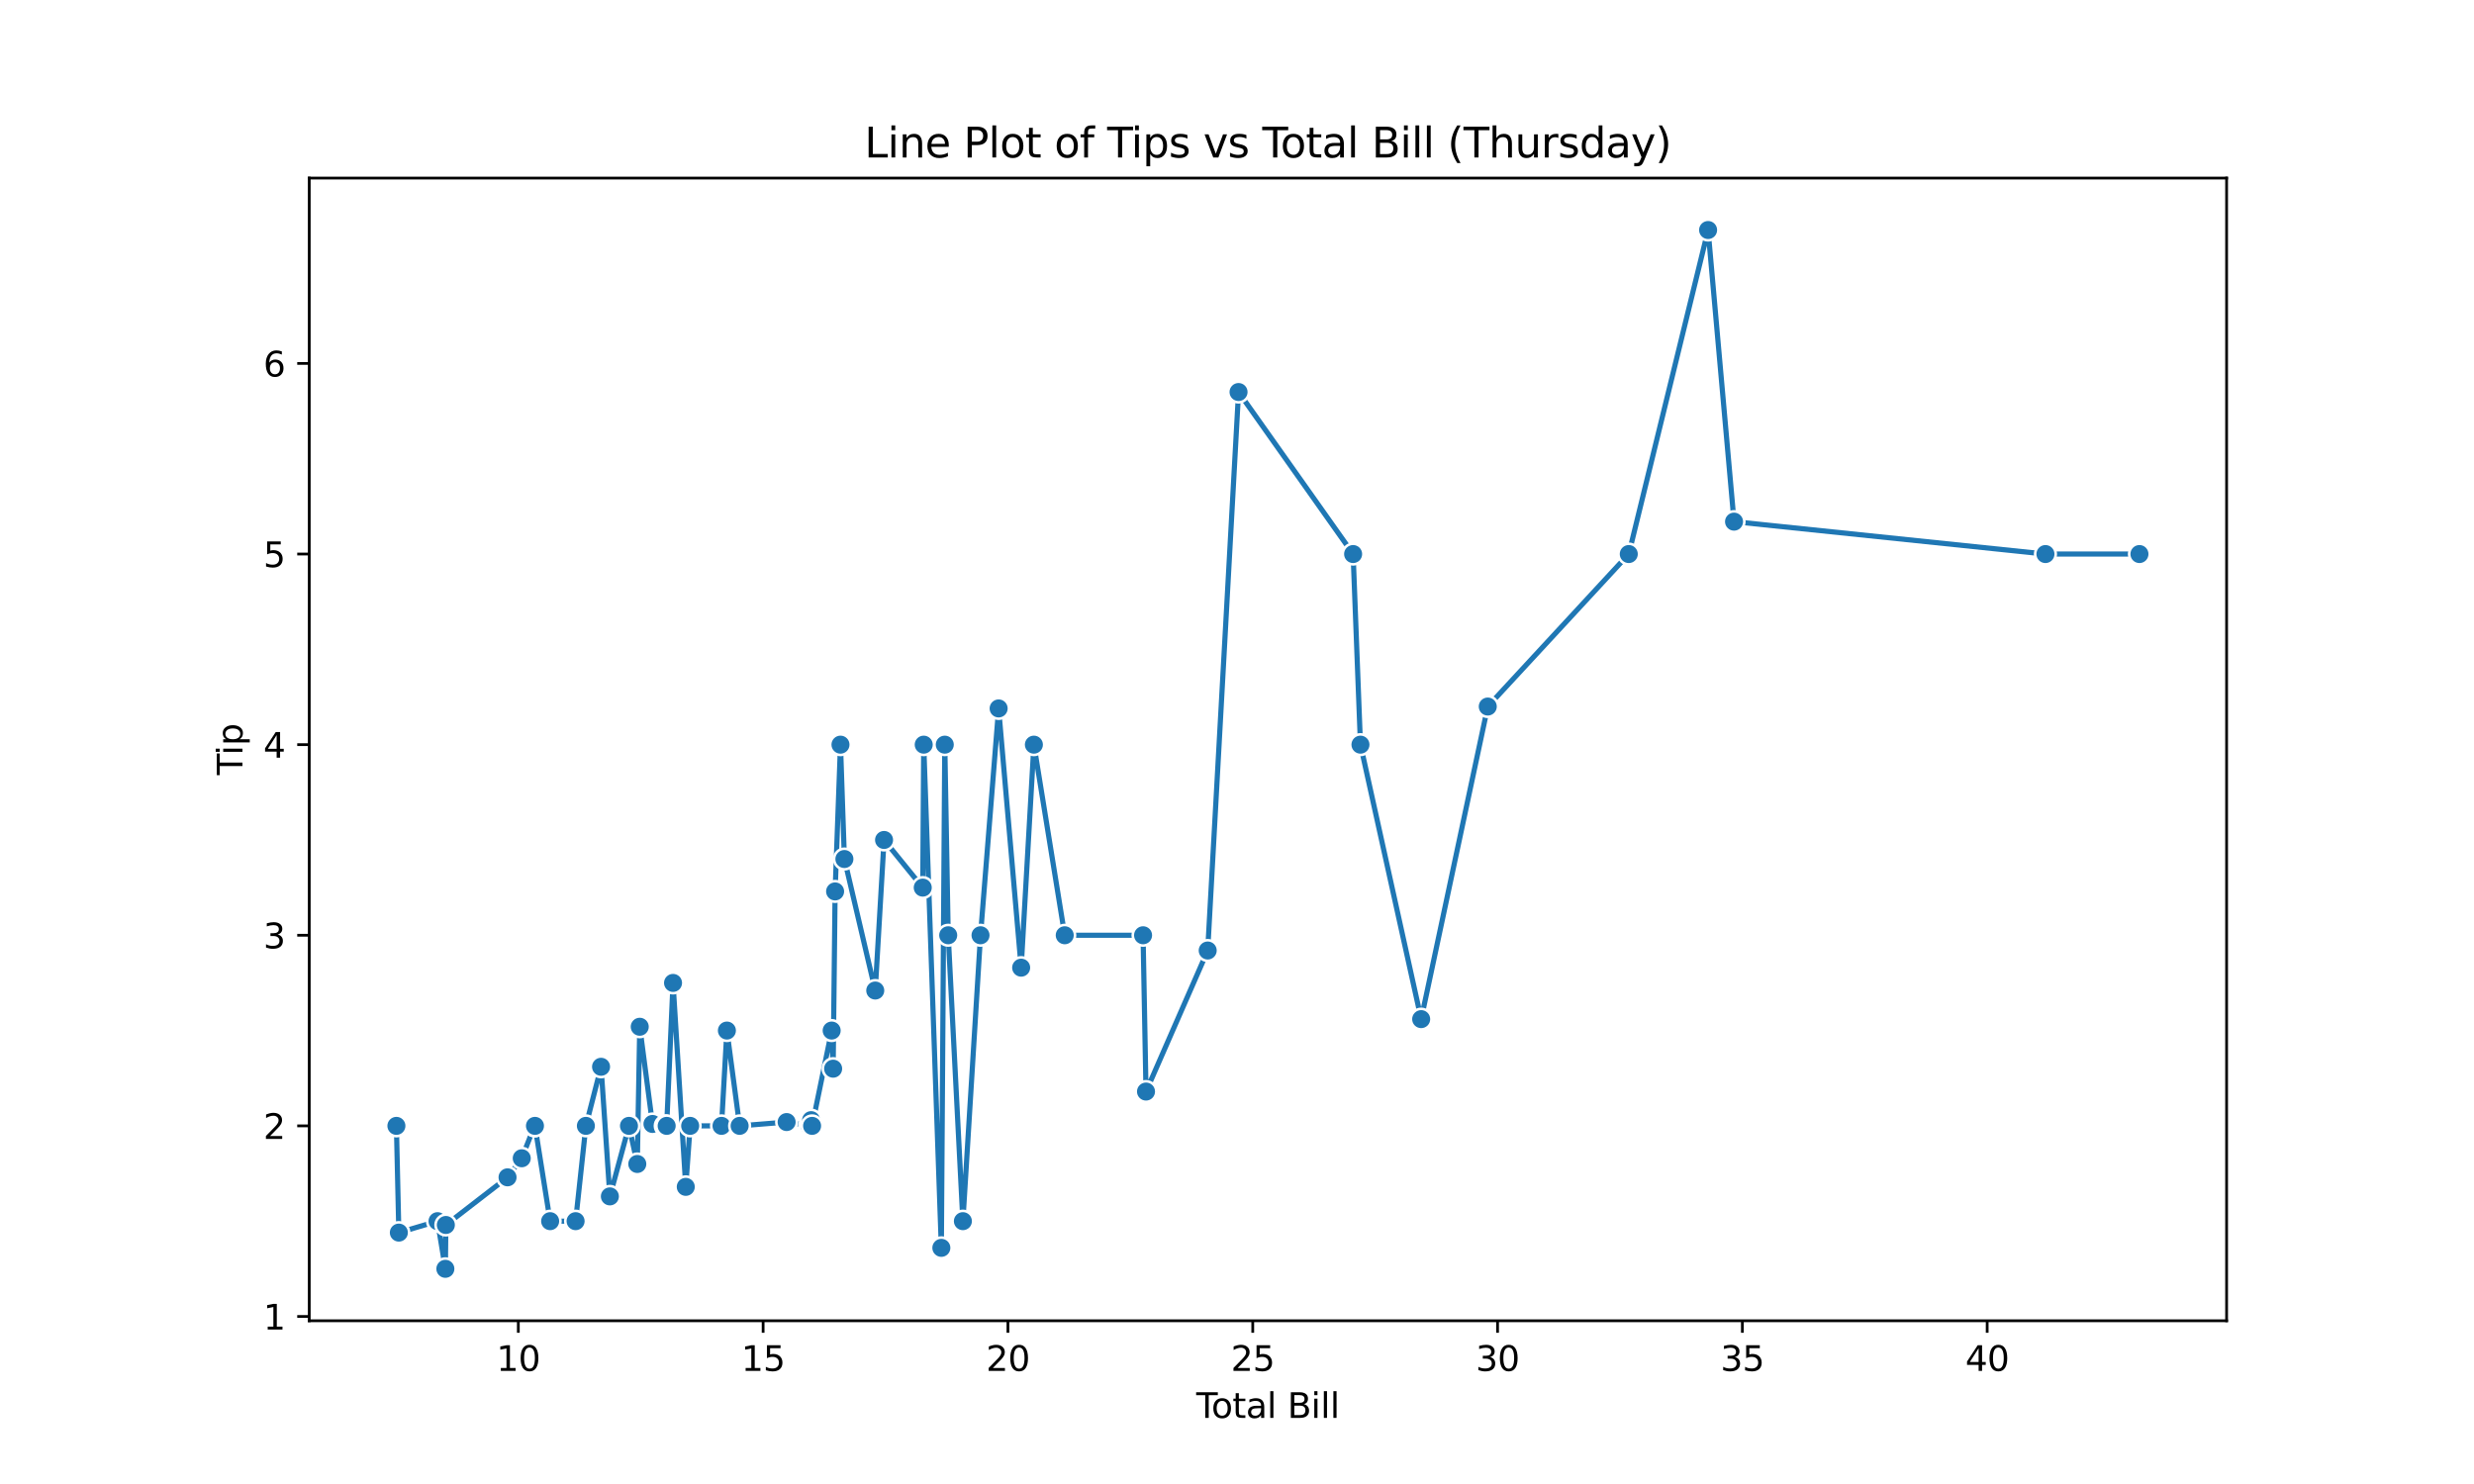 <?xml version="1.0" encoding="utf-8" standalone="no"?>
<!DOCTYPE svg PUBLIC "-//W3C//DTD SVG 1.1//EN"
  "http://www.w3.org/Graphics/SVG/1.1/DTD/svg11.dtd">
<svg xmlns:xlink="http://www.w3.org/1999/xlink" width="720pt" height="432pt" viewBox="0 0 720 432" xmlns="http://www.w3.org/2000/svg" version="1.1">
 <defs>
  <style type="text/css">*{stroke-linejoin: round; stroke-linecap: butt}</style>
 </defs>
 <g id="figure_1">
  <g id="patch_1">
   <path d="M 0 432 
L 720 432 
L 720 0 
L 0 0 
z
" style="fill: #ffffff"/>
  </g>
  <g id="axes_1">
   <g id="patch_2">
    <path d="M 90 384.48 
L 648 384.48 
L 648 51.84 
L 90 51.84 
z
" style="fill: #ffffff"/>
   </g>
   <g id="PolyCollection_1">
    <defs>
     <path id="mf2b41e3b5d" d="M 193.592 -104.255 
L 193.592 -104.255 
L 193.592 -104.255 
L 193.592 -104.255 
z
" style="stroke: #1f77b4; stroke-opacity: 0.2"/>
    </defs>
    <g clip-path="url(#p03e7f84c56)">
     <use xlink:href="#mf2b41e3b5d" x="0" y="432" style="fill: #1f77b4; fill-opacity: 0.2; stroke: #1f77b4; stroke-opacity: 0.2"/>
    </g>
   </g>
   <g id="matplotlib.axis_1">
    <g id="xtick_1">
     <g id="line2d_1">
      <defs>
       <path id="m0f077c7673" d="M 0 0 
L 0 3.5 
" style="stroke: #000000; stroke-width: 0.8"/>
      </defs>
      <g>
       <use xlink:href="#m0f077c7673" x="150.844" y="384.48" style="stroke: #000000; stroke-width: 0.8"/>
      </g>
     </g>
     <g id="text_1">
      <!-- 10 -->
      <g transform="translate(144.482 399.078) scale(0.1 -0.1)">
       <defs>
        <path id="DejaVuSans-31" d="M 794 531 
L 1825 531 
L 1825 4091 
L 703 3866 
L 703 4441 
L 1819 4666 
L 2450 4666 
L 2450 531 
L 3481 531 
L 3481 0 
L 794 0 
L 794 531 
z
" transform="scale(0.016)"/>
        <path id="DejaVuSans-30" d="M 2034 4250 
Q 1547 4250 1301 3770 
Q 1056 3291 1056 2328 
Q 1056 1369 1301 889 
Q 1547 409 2034 409 
Q 2525 409 2770 889 
Q 3016 1369 3016 2328 
Q 3016 3291 2770 3770 
Q 2525 4250 2034 4250 
z
M 2034 4750 
Q 2819 4750 3233 4129 
Q 3647 3509 3647 2328 
Q 3647 1150 3233 529 
Q 2819 -91 2034 -91 
Q 1250 -91 836 529 
Q 422 1150 422 2328 
Q 422 3509 836 4129 
Q 1250 4750 2034 4750 
z
" transform="scale(0.016)"/>
       </defs>
       <use xlink:href="#DejaVuSans-31"/>
       <use xlink:href="#DejaVuSans-30" x="63.623"/>
      </g>
     </g>
    </g>
    <g id="xtick_2">
     <g id="line2d_2">
      <g>
       <use xlink:href="#m0f077c7673" x="222.09" y="384.48" style="stroke: #000000; stroke-width: 0.8"/>
      </g>
     </g>
     <g id="text_2">
      <!-- 15 -->
      <g transform="translate(215.728 399.078) scale(0.1 -0.1)">
       <defs>
        <path id="DejaVuSans-35" d="M 691 4666 
L 3169 4666 
L 3169 4134 
L 1269 4134 
L 1269 2991 
Q 1406 3038 1543 3061 
Q 1681 3084 1819 3084 
Q 2600 3084 3056 2656 
Q 3513 2228 3513 1497 
Q 3513 744 3044 326 
Q 2575 -91 1722 -91 
Q 1428 -91 1123 -41 
Q 819 9 494 109 
L 494 744 
Q 775 591 1075 516 
Q 1375 441 1709 441 
Q 2250 441 2565 725 
Q 2881 1009 2881 1497 
Q 2881 1984 2565 2268 
Q 2250 2553 1709 2553 
Q 1456 2553 1204 2497 
Q 953 2441 691 2322 
L 691 4666 
z
" transform="scale(0.016)"/>
       </defs>
       <use xlink:href="#DejaVuSans-31"/>
       <use xlink:href="#DejaVuSans-35" x="63.623"/>
      </g>
     </g>
    </g>
    <g id="xtick_3">
     <g id="line2d_3">
      <g>
       <use xlink:href="#m0f077c7673" x="293.337" y="384.48" style="stroke: #000000; stroke-width: 0.8"/>
      </g>
     </g>
     <g id="text_3">
      <!-- 20 -->
      <g transform="translate(286.974 399.078) scale(0.1 -0.1)">
       <defs>
        <path id="DejaVuSans-32" d="M 1228 531 
L 3431 531 
L 3431 0 
L 469 0 
L 469 531 
Q 828 903 1448 1529 
Q 2069 2156 2228 2338 
Q 2531 2678 2651 2914 
Q 2772 3150 2772 3378 
Q 2772 3750 2511 3984 
Q 2250 4219 1831 4219 
Q 1534 4219 1204 4116 
Q 875 4013 500 3803 
L 500 4441 
Q 881 4594 1212 4672 
Q 1544 4750 1819 4750 
Q 2544 4750 2975 4387 
Q 3406 4025 3406 3419 
Q 3406 3131 3298 2873 
Q 3191 2616 2906 2266 
Q 2828 2175 2409 1742 
Q 1991 1309 1228 531 
z
" transform="scale(0.016)"/>
       </defs>
       <use xlink:href="#DejaVuSans-32"/>
       <use xlink:href="#DejaVuSans-30" x="63.623"/>
      </g>
     </g>
    </g>
    <g id="xtick_4">
     <g id="line2d_4">
      <g>
       <use xlink:href="#m0f077c7673" x="364.583" y="384.48" style="stroke: #000000; stroke-width: 0.8"/>
      </g>
     </g>
     <g id="text_4">
      <!-- 25 -->
      <g transform="translate(358.22 399.078) scale(0.1 -0.1)">
       <use xlink:href="#DejaVuSans-32"/>
       <use xlink:href="#DejaVuSans-35" x="63.623"/>
      </g>
     </g>
    </g>
    <g id="xtick_5">
     <g id="line2d_5">
      <g>
       <use xlink:href="#m0f077c7673" x="435.829" y="384.48" style="stroke: #000000; stroke-width: 0.8"/>
      </g>
     </g>
     <g id="text_5">
      <!-- 30 -->
      <g transform="translate(429.466 399.078) scale(0.1 -0.1)">
       <defs>
        <path id="DejaVuSans-33" d="M 2597 2516 
Q 3050 2419 3304 2112 
Q 3559 1806 3559 1356 
Q 3559 666 3084 287 
Q 2609 -91 1734 -91 
Q 1441 -91 1130 -33 
Q 819 25 488 141 
L 488 750 
Q 750 597 1062 519 
Q 1375 441 1716 441 
Q 2309 441 2620 675 
Q 2931 909 2931 1356 
Q 2931 1769 2642 2001 
Q 2353 2234 1838 2234 
L 1294 2234 
L 1294 2753 
L 1863 2753 
Q 2328 2753 2575 2939 
Q 2822 3125 2822 3475 
Q 2822 3834 2567 4026 
Q 2313 4219 1838 4219 
Q 1578 4219 1281 4162 
Q 984 4106 628 3988 
L 628 4550 
Q 988 4650 1302 4700 
Q 1616 4750 1894 4750 
Q 2613 4750 3031 4423 
Q 3450 4097 3450 3541 
Q 3450 3153 3228 2886 
Q 3006 2619 2597 2516 
z
" transform="scale(0.016)"/>
       </defs>
       <use xlink:href="#DejaVuSans-33"/>
       <use xlink:href="#DejaVuSans-30" x="63.623"/>
      </g>
     </g>
    </g>
    <g id="xtick_6">
     <g id="line2d_6">
      <g>
       <use xlink:href="#m0f077c7673" x="507.075" y="384.48" style="stroke: #000000; stroke-width: 0.8"/>
      </g>
     </g>
     <g id="text_6">
      <!-- 35 -->
      <g transform="translate(500.713 399.078) scale(0.1 -0.1)">
       <use xlink:href="#DejaVuSans-33"/>
       <use xlink:href="#DejaVuSans-35" x="63.623"/>
      </g>
     </g>
    </g>
    <g id="xtick_7">
     <g id="line2d_7">
      <g>
       <use xlink:href="#m0f077c7673" x="578.321" y="384.48" style="stroke: #000000; stroke-width: 0.8"/>
      </g>
     </g>
     <g id="text_7">
      <!-- 40 -->
      <g transform="translate(571.959 399.078) scale(0.1 -0.1)">
       <defs>
        <path id="DejaVuSans-34" d="M 2419 4116 
L 825 1625 
L 2419 1625 
L 2419 4116 
z
M 2253 4666 
L 3047 4666 
L 3047 1625 
L 3713 1625 
L 3713 1100 
L 3047 1100 
L 3047 0 
L 2419 0 
L 2419 1100 
L 313 1100 
L 313 1709 
L 2253 4666 
z
" transform="scale(0.016)"/>
       </defs>
       <use xlink:href="#DejaVuSans-34"/>
       <use xlink:href="#DejaVuSans-30" x="63.623"/>
      </g>
     </g>
    </g>
    <g id="text_8">
     <!-- Total Bill -->
     <g transform="translate(348.137 412.757) scale(0.1 -0.1)">
      <defs>
       <path id="DejaVuSans-54" d="M -19 4666 
L 3928 4666 
L 3928 4134 
L 2272 4134 
L 2272 0 
L 1638 0 
L 1638 4134 
L -19 4134 
L -19 4666 
z
" transform="scale(0.016)"/>
       <path id="DejaVuSans-6f" d="M 1959 3097 
Q 1497 3097 1228 2736 
Q 959 2375 959 1747 
Q 959 1119 1226 758 
Q 1494 397 1959 397 
Q 2419 397 2687 759 
Q 2956 1122 2956 1747 
Q 2956 2369 2687 2733 
Q 2419 3097 1959 3097 
z
M 1959 3584 
Q 2709 3584 3137 3096 
Q 3566 2609 3566 1747 
Q 3566 888 3137 398 
Q 2709 -91 1959 -91 
Q 1206 -91 779 398 
Q 353 888 353 1747 
Q 353 2609 779 3096 
Q 1206 3584 1959 3584 
z
" transform="scale(0.016)"/>
       <path id="DejaVuSans-74" d="M 1172 4494 
L 1172 3500 
L 2356 3500 
L 2356 3053 
L 1172 3053 
L 1172 1153 
Q 1172 725 1289 603 
Q 1406 481 1766 481 
L 2356 481 
L 2356 0 
L 1766 0 
Q 1100 0 847 248 
Q 594 497 594 1153 
L 594 3053 
L 172 3053 
L 172 3500 
L 594 3500 
L 594 4494 
L 1172 4494 
z
" transform="scale(0.016)"/>
       <path id="DejaVuSans-61" d="M 2194 1759 
Q 1497 1759 1228 1600 
Q 959 1441 959 1056 
Q 959 750 1161 570 
Q 1363 391 1709 391 
Q 2188 391 2477 730 
Q 2766 1069 2766 1631 
L 2766 1759 
L 2194 1759 
z
M 3341 1997 
L 3341 0 
L 2766 0 
L 2766 531 
Q 2569 213 2275 61 
Q 1981 -91 1556 -91 
Q 1019 -91 701 211 
Q 384 513 384 1019 
Q 384 1609 779 1909 
Q 1175 2209 1959 2209 
L 2766 2209 
L 2766 2266 
Q 2766 2663 2505 2880 
Q 2244 3097 1772 3097 
Q 1472 3097 1187 3025 
Q 903 2953 641 2809 
L 641 3341 
Q 956 3463 1253 3523 
Q 1550 3584 1831 3584 
Q 2591 3584 2966 3190 
Q 3341 2797 3341 1997 
z
" transform="scale(0.016)"/>
       <path id="DejaVuSans-6c" d="M 603 4863 
L 1178 4863 
L 1178 0 
L 603 0 
L 603 4863 
z
" transform="scale(0.016)"/>
       <path id="DejaVuSans-20" transform="scale(0.016)"/>
       <path id="DejaVuSans-42" d="M 1259 2228 
L 1259 519 
L 2272 519 
Q 2781 519 3026 730 
Q 3272 941 3272 1375 
Q 3272 1813 3026 2020 
Q 2781 2228 2272 2228 
L 1259 2228 
z
M 1259 4147 
L 1259 2741 
L 2194 2741 
Q 2656 2741 2882 2914 
Q 3109 3088 3109 3444 
Q 3109 3797 2882 3972 
Q 2656 4147 2194 4147 
L 1259 4147 
z
M 628 4666 
L 2241 4666 
Q 2963 4666 3353 4366 
Q 3744 4066 3744 3513 
Q 3744 3084 3544 2831 
Q 3344 2578 2956 2516 
Q 3422 2416 3680 2098 
Q 3938 1781 3938 1306 
Q 3938 681 3513 340 
Q 3088 0 2303 0 
L 628 0 
L 628 4666 
z
" transform="scale(0.016)"/>
       <path id="DejaVuSans-69" d="M 603 3500 
L 1178 3500 
L 1178 0 
L 603 0 
L 603 3500 
z
M 603 4863 
L 1178 4863 
L 1178 4134 
L 603 4134 
L 603 4863 
z
" transform="scale(0.016)"/>
      </defs>
      <use xlink:href="#DejaVuSans-54"/>
      <use xlink:href="#DejaVuSans-6f" x="44.084"/>
      <use xlink:href="#DejaVuSans-74" x="105.266"/>
      <use xlink:href="#DejaVuSans-61" x="144.475"/>
      <use xlink:href="#DejaVuSans-6c" x="205.754"/>
      <use xlink:href="#DejaVuSans-20" x="233.537"/>
      <use xlink:href="#DejaVuSans-42" x="265.324"/>
      <use xlink:href="#DejaVuSans-69" x="333.928"/>
      <use xlink:href="#DejaVuSans-6c" x="361.711"/>
      <use xlink:href="#DejaVuSans-6c" x="389.494"/>
     </g>
    </g>
   </g>
   <g id="matplotlib.axis_2">
    <g id="ytick_1">
     <g id="line2d_8">
      <defs>
       <path id="mdf606ca08e" d="M 0 0 
L -3.5 0 
" style="stroke: #000000; stroke-width: 0.8"/>
      </defs>
      <g>
       <use xlink:href="#mdf606ca08e" x="90" y="383.232" style="stroke: #000000; stroke-width: 0.8"/>
      </g>
     </g>
     <g id="text_9">
      <!-- 1 -->
      <g transform="translate(76.638 387.031) scale(0.1 -0.1)">
       <use xlink:href="#DejaVuSans-31"/>
      </g>
     </g>
    </g>
    <g id="ytick_2">
     <g id="line2d_9">
      <g>
       <use xlink:href="#mdf606ca08e" x="90" y="327.745" style="stroke: #000000; stroke-width: 0.8"/>
      </g>
     </g>
     <g id="text_10">
      <!-- 2 -->
      <g transform="translate(76.638 331.545) scale(0.1 -0.1)">
       <use xlink:href="#DejaVuSans-32"/>
      </g>
     </g>
    </g>
    <g id="ytick_3">
     <g id="line2d_10">
      <g>
       <use xlink:href="#mdf606ca08e" x="90" y="272.259" style="stroke: #000000; stroke-width: 0.8"/>
      </g>
     </g>
     <g id="text_11">
      <!-- 3 -->
      <g transform="translate(76.638 276.058) scale(0.1 -0.1)">
       <use xlink:href="#DejaVuSans-33"/>
      </g>
     </g>
    </g>
    <g id="ytick_4">
     <g id="line2d_11">
      <g>
       <use xlink:href="#mdf606ca08e" x="90" y="216.773" style="stroke: #000000; stroke-width: 0.8"/>
      </g>
     </g>
     <g id="text_12">
      <!-- 4 -->
      <g transform="translate(76.638 220.572) scale(0.1 -0.1)">
       <use xlink:href="#DejaVuSans-34"/>
      </g>
     </g>
    </g>
    <g id="ytick_5">
     <g id="line2d_12">
      <g>
       <use xlink:href="#mdf606ca08e" x="90" y="161.287" style="stroke: #000000; stroke-width: 0.8"/>
      </g>
     </g>
     <g id="text_13">
      <!-- 5 -->
      <g transform="translate(76.638 165.086) scale(0.1 -0.1)">
       <use xlink:href="#DejaVuSans-35"/>
      </g>
     </g>
    </g>
    <g id="ytick_6">
     <g id="line2d_13">
      <g>
       <use xlink:href="#mdf606ca08e" x="90" y="105.8" style="stroke: #000000; stroke-width: 0.8"/>
      </g>
     </g>
     <g id="text_14">
      <!-- 6 -->
      <g transform="translate(76.638 109.6) scale(0.1 -0.1)">
       <defs>
        <path id="DejaVuSans-36" d="M 2113 2584 
Q 1688 2584 1439 2293 
Q 1191 2003 1191 1497 
Q 1191 994 1439 701 
Q 1688 409 2113 409 
Q 2538 409 2786 701 
Q 3034 994 3034 1497 
Q 3034 2003 2786 2293 
Q 2538 2584 2113 2584 
z
M 3366 4563 
L 3366 3988 
Q 3128 4100 2886 4159 
Q 2644 4219 2406 4219 
Q 1781 4219 1451 3797 
Q 1122 3375 1075 2522 
Q 1259 2794 1537 2939 
Q 1816 3084 2150 3084 
Q 2853 3084 3261 2657 
Q 3669 2231 3669 1497 
Q 3669 778 3244 343 
Q 2819 -91 2113 -91 
Q 1303 -91 875 529 
Q 447 1150 447 2328 
Q 447 3434 972 4092 
Q 1497 4750 2381 4750 
Q 2619 4750 2861 4703 
Q 3103 4656 3366 4563 
z
" transform="scale(0.016)"/>
       </defs>
       <use xlink:href="#DejaVuSans-36"/>
      </g>
     </g>
    </g>
    <g id="text_15">
     <!-- Tip -->
     <g transform="translate(70.558 225.621) rotate(-90) scale(0.1 -0.1)">
      <defs>
       <path id="DejaVuSans-70" d="M 1159 525 
L 1159 -1331 
L 581 -1331 
L 581 3500 
L 1159 3500 
L 1159 2969 
Q 1341 3281 1617 3432 
Q 1894 3584 2278 3584 
Q 2916 3584 3314 3078 
Q 3713 2572 3713 1747 
Q 3713 922 3314 415 
Q 2916 -91 2278 -91 
Q 1894 -91 1617 61 
Q 1341 213 1159 525 
z
M 3116 1747 
Q 3116 2381 2855 2742 
Q 2594 3103 2138 3103 
Q 1681 3103 1420 2742 
Q 1159 2381 1159 1747 
Q 1159 1113 1420 752 
Q 1681 391 2138 391 
Q 2594 391 2855 752 
Q 3116 1113 3116 1747 
z
" transform="scale(0.016)"/>
      </defs>
      <use xlink:href="#DejaVuSans-54"/>
      <use xlink:href="#DejaVuSans-69" x="57.959"/>
      <use xlink:href="#DejaVuSans-70" x="85.742"/>
     </g>
    </g>
   </g>
   <g id="line2d_14">
    <path d="M 115.364 327.745 
L 116.076 358.818 
L 127.333 355.488 
L 129.613 369.36 
L 129.755 356.598 
L 147.709 342.727 
L 151.842 337.178 
L 155.546 327.745 
L 155.689 327.745 
L 160.106 355.488 
L 167.516 355.488 
L 170.508 327.745 
L 174.925 310.545 
L 177.49 348.275 
L 183.047 327.745 
L 185.47 338.843 
L 186.182 298.892 
L 189.887 327.19 
L 193.592 327.745 
L 194.019 327.745 
L 195.872 286.131 
L 199.577 345.501 
L 200.859 327.745 
L 209.979 327.745 
L 211.546 300.002 
L 215.251 327.745 
L 228.93 326.636 
L 235.627 327.745 
L 236.055 326.081 
L 236.34 327.745 
L 242.039 300.002 
L 242.467 311.099 
L 243.037 259.497 
L 244.604 216.773 
L 245.744 250.065 
L 254.721 288.35 
L 257.286 244.516 
L 268.543 258.388 
L 268.828 216.773 
L 273.958 363.257 
L 274.955 216.773 
L 275.953 272.259 
L 280.227 355.488 
L 285.357 272.259 
L 290.629 206.23 
L 297.184 281.692 
L 300.889 216.773 
L 309.866 272.259 
L 332.664 272.259 
L 333.519 317.758 
L 351.473 276.698 
L 360.45 114.123 
L 393.794 161.287 
L 395.931 216.773 
L 413.6 296.673 
L 432.979 205.676 
L 474.017 161.287 
L 497.101 66.96 
L 504.653 151.854 
L 595.278 161.287 
L 622.636 161.287 
" clip-path="url(#p03e7f84c56)" style="fill: none; stroke: #1f77b4; stroke-width: 1.5; stroke-linecap: square"/>
    <defs>
     <path id="m84e78a4268" d="M 0 3 
C 0.796 3 1.559 2.684 2.121 2.121 
C 2.684 1.559 3 0.796 3 0 
C 3 -0.796 2.684 -1.559 2.121 -2.121 
C 1.559 -2.684 0.796 -3 0 -3 
C -0.796 -3 -1.559 -2.684 -2.121 -2.121 
C -2.684 -1.559 -3 -0.796 -3 0 
C -3 0.796 -2.684 1.559 -2.121 2.121 
C -1.559 2.684 -0.796 3 0 3 
z
" style="stroke: #ffffff; stroke-width: 0.75"/>
    </defs>
    <g clip-path="url(#p03e7f84c56)">
     <use xlink:href="#m84e78a4268" x="115.364" y="327.745" style="fill: #1f77b4; stroke: #ffffff; stroke-width: 0.75"/>
     <use xlink:href="#m84e78a4268" x="116.076" y="358.818" style="fill: #1f77b4; stroke: #ffffff; stroke-width: 0.75"/>
     <use xlink:href="#m84e78a4268" x="127.333" y="355.488" style="fill: #1f77b4; stroke: #ffffff; stroke-width: 0.75"/>
     <use xlink:href="#m84e78a4268" x="129.613" y="369.36" style="fill: #1f77b4; stroke: #ffffff; stroke-width: 0.75"/>
     <use xlink:href="#m84e78a4268" x="129.755" y="356.598" style="fill: #1f77b4; stroke: #ffffff; stroke-width: 0.75"/>
     <use xlink:href="#m84e78a4268" x="147.709" y="342.727" style="fill: #1f77b4; stroke: #ffffff; stroke-width: 0.75"/>
     <use xlink:href="#m84e78a4268" x="151.842" y="337.178" style="fill: #1f77b4; stroke: #ffffff; stroke-width: 0.75"/>
     <use xlink:href="#m84e78a4268" x="155.546" y="327.745" style="fill: #1f77b4; stroke: #ffffff; stroke-width: 0.75"/>
     <use xlink:href="#m84e78a4268" x="155.689" y="327.745" style="fill: #1f77b4; stroke: #ffffff; stroke-width: 0.75"/>
     <use xlink:href="#m84e78a4268" x="160.106" y="355.488" style="fill: #1f77b4; stroke: #ffffff; stroke-width: 0.75"/>
     <use xlink:href="#m84e78a4268" x="167.516" y="355.488" style="fill: #1f77b4; stroke: #ffffff; stroke-width: 0.75"/>
     <use xlink:href="#m84e78a4268" x="170.508" y="327.745" style="fill: #1f77b4; stroke: #ffffff; stroke-width: 0.75"/>
     <use xlink:href="#m84e78a4268" x="174.925" y="310.545" style="fill: #1f77b4; stroke: #ffffff; stroke-width: 0.75"/>
     <use xlink:href="#m84e78a4268" x="177.49" y="348.275" style="fill: #1f77b4; stroke: #ffffff; stroke-width: 0.75"/>
     <use xlink:href="#m84e78a4268" x="183.047" y="327.745" style="fill: #1f77b4; stroke: #ffffff; stroke-width: 0.75"/>
     <use xlink:href="#m84e78a4268" x="185.47" y="338.843" style="fill: #1f77b4; stroke: #ffffff; stroke-width: 0.75"/>
     <use xlink:href="#m84e78a4268" x="186.182" y="298.892" style="fill: #1f77b4; stroke: #ffffff; stroke-width: 0.75"/>
     <use xlink:href="#m84e78a4268" x="189.887" y="327.19" style="fill: #1f77b4; stroke: #ffffff; stroke-width: 0.75"/>
     <use xlink:href="#m84e78a4268" x="193.592" y="327.745" style="fill: #1f77b4; stroke: #ffffff; stroke-width: 0.75"/>
     <use xlink:href="#m84e78a4268" x="194.019" y="327.745" style="fill: #1f77b4; stroke: #ffffff; stroke-width: 0.75"/>
     <use xlink:href="#m84e78a4268" x="195.872" y="286.131" style="fill: #1f77b4; stroke: #ffffff; stroke-width: 0.75"/>
     <use xlink:href="#m84e78a4268" x="199.577" y="345.501" style="fill: #1f77b4; stroke: #ffffff; stroke-width: 0.75"/>
     <use xlink:href="#m84e78a4268" x="200.859" y="327.745" style="fill: #1f77b4; stroke: #ffffff; stroke-width: 0.75"/>
     <use xlink:href="#m84e78a4268" x="209.979" y="327.745" style="fill: #1f77b4; stroke: #ffffff; stroke-width: 0.75"/>
     <use xlink:href="#m84e78a4268" x="211.546" y="300.002" style="fill: #1f77b4; stroke: #ffffff; stroke-width: 0.75"/>
     <use xlink:href="#m84e78a4268" x="215.251" y="327.745" style="fill: #1f77b4; stroke: #ffffff; stroke-width: 0.75"/>
     <use xlink:href="#m84e78a4268" x="228.93" y="326.636" style="fill: #1f77b4; stroke: #ffffff; stroke-width: 0.75"/>
     <use xlink:href="#m84e78a4268" x="235.627" y="327.745" style="fill: #1f77b4; stroke: #ffffff; stroke-width: 0.75"/>
     <use xlink:href="#m84e78a4268" x="236.055" y="326.081" style="fill: #1f77b4; stroke: #ffffff; stroke-width: 0.75"/>
     <use xlink:href="#m84e78a4268" x="236.34" y="327.745" style="fill: #1f77b4; stroke: #ffffff; stroke-width: 0.75"/>
     <use xlink:href="#m84e78a4268" x="242.039" y="300.002" style="fill: #1f77b4; stroke: #ffffff; stroke-width: 0.75"/>
     <use xlink:href="#m84e78a4268" x="242.467" y="311.099" style="fill: #1f77b4; stroke: #ffffff; stroke-width: 0.75"/>
     <use xlink:href="#m84e78a4268" x="243.037" y="259.497" style="fill: #1f77b4; stroke: #ffffff; stroke-width: 0.75"/>
     <use xlink:href="#m84e78a4268" x="244.604" y="216.773" style="fill: #1f77b4; stroke: #ffffff; stroke-width: 0.75"/>
     <use xlink:href="#m84e78a4268" x="245.744" y="250.065" style="fill: #1f77b4; stroke: #ffffff; stroke-width: 0.75"/>
     <use xlink:href="#m84e78a4268" x="254.721" y="288.35" style="fill: #1f77b4; stroke: #ffffff; stroke-width: 0.75"/>
     <use xlink:href="#m84e78a4268" x="257.286" y="244.516" style="fill: #1f77b4; stroke: #ffffff; stroke-width: 0.75"/>
     <use xlink:href="#m84e78a4268" x="268.543" y="258.388" style="fill: #1f77b4; stroke: #ffffff; stroke-width: 0.75"/>
     <use xlink:href="#m84e78a4268" x="268.828" y="216.773" style="fill: #1f77b4; stroke: #ffffff; stroke-width: 0.75"/>
     <use xlink:href="#m84e78a4268" x="273.958" y="363.257" style="fill: #1f77b4; stroke: #ffffff; stroke-width: 0.75"/>
     <use xlink:href="#m84e78a4268" x="274.955" y="216.773" style="fill: #1f77b4; stroke: #ffffff; stroke-width: 0.75"/>
     <use xlink:href="#m84e78a4268" x="275.953" y="272.259" style="fill: #1f77b4; stroke: #ffffff; stroke-width: 0.75"/>
     <use xlink:href="#m84e78a4268" x="280.227" y="355.488" style="fill: #1f77b4; stroke: #ffffff; stroke-width: 0.75"/>
     <use xlink:href="#m84e78a4268" x="285.357" y="272.259" style="fill: #1f77b4; stroke: #ffffff; stroke-width: 0.75"/>
     <use xlink:href="#m84e78a4268" x="290.629" y="206.23" style="fill: #1f77b4; stroke: #ffffff; stroke-width: 0.75"/>
     <use xlink:href="#m84e78a4268" x="297.184" y="281.692" style="fill: #1f77b4; stroke: #ffffff; stroke-width: 0.75"/>
     <use xlink:href="#m84e78a4268" x="300.889" y="216.773" style="fill: #1f77b4; stroke: #ffffff; stroke-width: 0.75"/>
     <use xlink:href="#m84e78a4268" x="309.866" y="272.259" style="fill: #1f77b4; stroke: #ffffff; stroke-width: 0.75"/>
     <use xlink:href="#m84e78a4268" x="332.664" y="272.259" style="fill: #1f77b4; stroke: #ffffff; stroke-width: 0.75"/>
     <use xlink:href="#m84e78a4268" x="333.519" y="317.758" style="fill: #1f77b4; stroke: #ffffff; stroke-width: 0.75"/>
     <use xlink:href="#m84e78a4268" x="351.473" y="276.698" style="fill: #1f77b4; stroke: #ffffff; stroke-width: 0.75"/>
     <use xlink:href="#m84e78a4268" x="360.45" y="114.123" style="fill: #1f77b4; stroke: #ffffff; stroke-width: 0.75"/>
     <use xlink:href="#m84e78a4268" x="393.794" y="161.287" style="fill: #1f77b4; stroke: #ffffff; stroke-width: 0.75"/>
     <use xlink:href="#m84e78a4268" x="395.931" y="216.773" style="fill: #1f77b4; stroke: #ffffff; stroke-width: 0.75"/>
     <use xlink:href="#m84e78a4268" x="413.6" y="296.673" style="fill: #1f77b4; stroke: #ffffff; stroke-width: 0.75"/>
     <use xlink:href="#m84e78a4268" x="432.979" y="205.676" style="fill: #1f77b4; stroke: #ffffff; stroke-width: 0.75"/>
     <use xlink:href="#m84e78a4268" x="474.017" y="161.287" style="fill: #1f77b4; stroke: #ffffff; stroke-width: 0.75"/>
     <use xlink:href="#m84e78a4268" x="497.101" y="66.96" style="fill: #1f77b4; stroke: #ffffff; stroke-width: 0.75"/>
     <use xlink:href="#m84e78a4268" x="504.653" y="151.854" style="fill: #1f77b4; stroke: #ffffff; stroke-width: 0.75"/>
     <use xlink:href="#m84e78a4268" x="595.278" y="161.287" style="fill: #1f77b4; stroke: #ffffff; stroke-width: 0.75"/>
     <use xlink:href="#m84e78a4268" x="622.636" y="161.287" style="fill: #1f77b4; stroke: #ffffff; stroke-width: 0.75"/>
    </g>
   </g>
   <g id="patch_3">
    <path d="M 90 384.48 
L 90 51.84 
" style="fill: none; stroke: #000000; stroke-width: 0.8; stroke-linejoin: miter; stroke-linecap: square"/>
   </g>
   <g id="patch_4">
    <path d="M 648 384.48 
L 648 51.84 
" style="fill: none; stroke: #000000; stroke-width: 0.8; stroke-linejoin: miter; stroke-linecap: square"/>
   </g>
   <g id="patch_5">
    <path d="M 90 384.48 
L 648 384.48 
" style="fill: none; stroke: #000000; stroke-width: 0.8; stroke-linejoin: miter; stroke-linecap: square"/>
   </g>
   <g id="patch_6">
    <path d="M 90 51.84 
L 648 51.84 
" style="fill: none; stroke: #000000; stroke-width: 0.8; stroke-linejoin: miter; stroke-linecap: square"/>
   </g>
   <g id="text_16">
    <!-- Line Plot of Tips vs Total Bill (Thursday) -->
    <g transform="translate(251.59 45.84) scale(0.12 -0.12)">
     <defs>
      <path id="DejaVuSans-4c" d="M 628 4666 
L 1259 4666 
L 1259 531 
L 3531 531 
L 3531 0 
L 628 0 
L 628 4666 
z
" transform="scale(0.016)"/>
      <path id="DejaVuSans-6e" d="M 3513 2113 
L 3513 0 
L 2938 0 
L 2938 2094 
Q 2938 2591 2744 2837 
Q 2550 3084 2163 3084 
Q 1697 3084 1428 2787 
Q 1159 2491 1159 1978 
L 1159 0 
L 581 0 
L 581 3500 
L 1159 3500 
L 1159 2956 
Q 1366 3272 1645 3428 
Q 1925 3584 2291 3584 
Q 2894 3584 3203 3211 
Q 3513 2838 3513 2113 
z
" transform="scale(0.016)"/>
      <path id="DejaVuSans-65" d="M 3597 1894 
L 3597 1613 
L 953 1613 
Q 991 1019 1311 708 
Q 1631 397 2203 397 
Q 2534 397 2845 478 
Q 3156 559 3463 722 
L 3463 178 
Q 3153 47 2828 -22 
Q 2503 -91 2169 -91 
Q 1331 -91 842 396 
Q 353 884 353 1716 
Q 353 2575 817 3079 
Q 1281 3584 2069 3584 
Q 2775 3584 3186 3129 
Q 3597 2675 3597 1894 
z
M 3022 2063 
Q 3016 2534 2758 2815 
Q 2500 3097 2075 3097 
Q 1594 3097 1305 2825 
Q 1016 2553 972 2059 
L 3022 2063 
z
" transform="scale(0.016)"/>
      <path id="DejaVuSans-50" d="M 1259 4147 
L 1259 2394 
L 2053 2394 
Q 2494 2394 2734 2622 
Q 2975 2850 2975 3272 
Q 2975 3691 2734 3919 
Q 2494 4147 2053 4147 
L 1259 4147 
z
M 628 4666 
L 2053 4666 
Q 2838 4666 3239 4311 
Q 3641 3956 3641 3272 
Q 3641 2581 3239 2228 
Q 2838 1875 2053 1875 
L 1259 1875 
L 1259 0 
L 628 0 
L 628 4666 
z
" transform="scale(0.016)"/>
      <path id="DejaVuSans-66" d="M 2375 4863 
L 2375 4384 
L 1825 4384 
Q 1516 4384 1395 4259 
Q 1275 4134 1275 3809 
L 1275 3500 
L 2222 3500 
L 2222 3053 
L 1275 3053 
L 1275 0 
L 697 0 
L 697 3053 
L 147 3053 
L 147 3500 
L 697 3500 
L 697 3744 
Q 697 4328 969 4595 
Q 1241 4863 1831 4863 
L 2375 4863 
z
" transform="scale(0.016)"/>
      <path id="DejaVuSans-73" d="M 2834 3397 
L 2834 2853 
Q 2591 2978 2328 3040 
Q 2066 3103 1784 3103 
Q 1356 3103 1142 2972 
Q 928 2841 928 2578 
Q 928 2378 1081 2264 
Q 1234 2150 1697 2047 
L 1894 2003 
Q 2506 1872 2764 1633 
Q 3022 1394 3022 966 
Q 3022 478 2636 193 
Q 2250 -91 1575 -91 
Q 1294 -91 989 -36 
Q 684 19 347 128 
L 347 722 
Q 666 556 975 473 
Q 1284 391 1588 391 
Q 1994 391 2212 530 
Q 2431 669 2431 922 
Q 2431 1156 2273 1281 
Q 2116 1406 1581 1522 
L 1381 1569 
Q 847 1681 609 1914 
Q 372 2147 372 2553 
Q 372 3047 722 3315 
Q 1072 3584 1716 3584 
Q 2034 3584 2315 3537 
Q 2597 3491 2834 3397 
z
" transform="scale(0.016)"/>
      <path id="DejaVuSans-76" d="M 191 3500 
L 800 3500 
L 1894 563 
L 2988 3500 
L 3597 3500 
L 2284 0 
L 1503 0 
L 191 3500 
z
" transform="scale(0.016)"/>
      <path id="DejaVuSans-28" d="M 1984 4856 
Q 1566 4138 1362 3434 
Q 1159 2731 1159 2009 
Q 1159 1288 1364 580 
Q 1569 -128 1984 -844 
L 1484 -844 
Q 1016 -109 783 600 
Q 550 1309 550 2009 
Q 550 2706 781 3412 
Q 1013 4119 1484 4856 
L 1984 4856 
z
" transform="scale(0.016)"/>
      <path id="DejaVuSans-68" d="M 3513 2113 
L 3513 0 
L 2938 0 
L 2938 2094 
Q 2938 2591 2744 2837 
Q 2550 3084 2163 3084 
Q 1697 3084 1428 2787 
Q 1159 2491 1159 1978 
L 1159 0 
L 581 0 
L 581 4863 
L 1159 4863 
L 1159 2956 
Q 1366 3272 1645 3428 
Q 1925 3584 2291 3584 
Q 2894 3584 3203 3211 
Q 3513 2838 3513 2113 
z
" transform="scale(0.016)"/>
      <path id="DejaVuSans-75" d="M 544 1381 
L 544 3500 
L 1119 3500 
L 1119 1403 
Q 1119 906 1312 657 
Q 1506 409 1894 409 
Q 2359 409 2629 706 
Q 2900 1003 2900 1516 
L 2900 3500 
L 3475 3500 
L 3475 0 
L 2900 0 
L 2900 538 
Q 2691 219 2414 64 
Q 2138 -91 1772 -91 
Q 1169 -91 856 284 
Q 544 659 544 1381 
z
M 1991 3584 
L 1991 3584 
z
" transform="scale(0.016)"/>
      <path id="DejaVuSans-72" d="M 2631 2963 
Q 2534 3019 2420 3045 
Q 2306 3072 2169 3072 
Q 1681 3072 1420 2755 
Q 1159 2438 1159 1844 
L 1159 0 
L 581 0 
L 581 3500 
L 1159 3500 
L 1159 2956 
Q 1341 3275 1631 3429 
Q 1922 3584 2338 3584 
Q 2397 3584 2469 3576 
Q 2541 3569 2628 3553 
L 2631 2963 
z
" transform="scale(0.016)"/>
      <path id="DejaVuSans-64" d="M 2906 2969 
L 2906 4863 
L 3481 4863 
L 3481 0 
L 2906 0 
L 2906 525 
Q 2725 213 2448 61 
Q 2172 -91 1784 -91 
Q 1150 -91 751 415 
Q 353 922 353 1747 
Q 353 2572 751 3078 
Q 1150 3584 1784 3584 
Q 2172 3584 2448 3432 
Q 2725 3281 2906 2969 
z
M 947 1747 
Q 947 1113 1208 752 
Q 1469 391 1925 391 
Q 2381 391 2643 752 
Q 2906 1113 2906 1747 
Q 2906 2381 2643 2742 
Q 2381 3103 1925 3103 
Q 1469 3103 1208 2742 
Q 947 2381 947 1747 
z
" transform="scale(0.016)"/>
      <path id="DejaVuSans-79" d="M 2059 -325 
Q 1816 -950 1584 -1140 
Q 1353 -1331 966 -1331 
L 506 -1331 
L 506 -850 
L 844 -850 
Q 1081 -850 1212 -737 
Q 1344 -625 1503 -206 
L 1606 56 
L 191 3500 
L 800 3500 
L 1894 763 
L 2988 3500 
L 3597 3500 
L 2059 -325 
z
" transform="scale(0.016)"/>
      <path id="DejaVuSans-29" d="M 513 4856 
L 1013 4856 
Q 1481 4119 1714 3412 
Q 1947 2706 1947 2009 
Q 1947 1309 1714 600 
Q 1481 -109 1013 -844 
L 513 -844 
Q 928 -128 1133 580 
Q 1338 1288 1338 2009 
Q 1338 2731 1133 3434 
Q 928 4138 513 4856 
z
" transform="scale(0.016)"/>
     </defs>
     <use xlink:href="#DejaVuSans-4c"/>
     <use xlink:href="#DejaVuSans-69" x="55.713"/>
     <use xlink:href="#DejaVuSans-6e" x="83.496"/>
     <use xlink:href="#DejaVuSans-65" x="146.875"/>
     <use xlink:href="#DejaVuSans-20" x="208.398"/>
     <use xlink:href="#DejaVuSans-50" x="240.186"/>
     <use xlink:href="#DejaVuSans-6c" x="300.488"/>
     <use xlink:href="#DejaVuSans-6f" x="328.271"/>
     <use xlink:href="#DejaVuSans-74" x="389.453"/>
     <use xlink:href="#DejaVuSans-20" x="428.662"/>
     <use xlink:href="#DejaVuSans-6f" x="460.449"/>
     <use xlink:href="#DejaVuSans-66" x="521.631"/>
     <use xlink:href="#DejaVuSans-20" x="556.836"/>
     <use xlink:href="#DejaVuSans-54" x="588.623"/>
     <use xlink:href="#DejaVuSans-69" x="646.582"/>
     <use xlink:href="#DejaVuSans-70" x="674.365"/>
     <use xlink:href="#DejaVuSans-73" x="737.842"/>
     <use xlink:href="#DejaVuSans-20" x="789.941"/>
     <use xlink:href="#DejaVuSans-76" x="821.729"/>
     <use xlink:href="#DejaVuSans-73" x="880.908"/>
     <use xlink:href="#DejaVuSans-20" x="933.008"/>
     <use xlink:href="#DejaVuSans-54" x="964.795"/>
     <use xlink:href="#DejaVuSans-6f" x="1008.879"/>
     <use xlink:href="#DejaVuSans-74" x="1070.061"/>
     <use xlink:href="#DejaVuSans-61" x="1109.27"/>
     <use xlink:href="#DejaVuSans-6c" x="1170.549"/>
     <use xlink:href="#DejaVuSans-20" x="1198.332"/>
     <use xlink:href="#DejaVuSans-42" x="1230.119"/>
     <use xlink:href="#DejaVuSans-69" x="1298.723"/>
     <use xlink:href="#DejaVuSans-6c" x="1326.506"/>
     <use xlink:href="#DejaVuSans-6c" x="1354.289"/>
     <use xlink:href="#DejaVuSans-20" x="1382.072"/>
     <use xlink:href="#DejaVuSans-28" x="1413.859"/>
     <use xlink:href="#DejaVuSans-54" x="1452.873"/>
     <use xlink:href="#DejaVuSans-68" x="1513.957"/>
     <use xlink:href="#DejaVuSans-75" x="1577.336"/>
     <use xlink:href="#DejaVuSans-72" x="1640.715"/>
     <use xlink:href="#DejaVuSans-73" x="1681.828"/>
     <use xlink:href="#DejaVuSans-64" x="1733.928"/>
     <use xlink:href="#DejaVuSans-61" x="1797.404"/>
     <use xlink:href="#DejaVuSans-79" x="1858.684"/>
     <use xlink:href="#DejaVuSans-29" x="1917.863"/>
    </g>
   </g>
  </g>
 </g>
 <defs>
  <clipPath id="p03e7f84c56">
   <rect x="90" y="51.84" width="558" height="332.64"/>
  </clipPath>
 </defs>
</svg>
